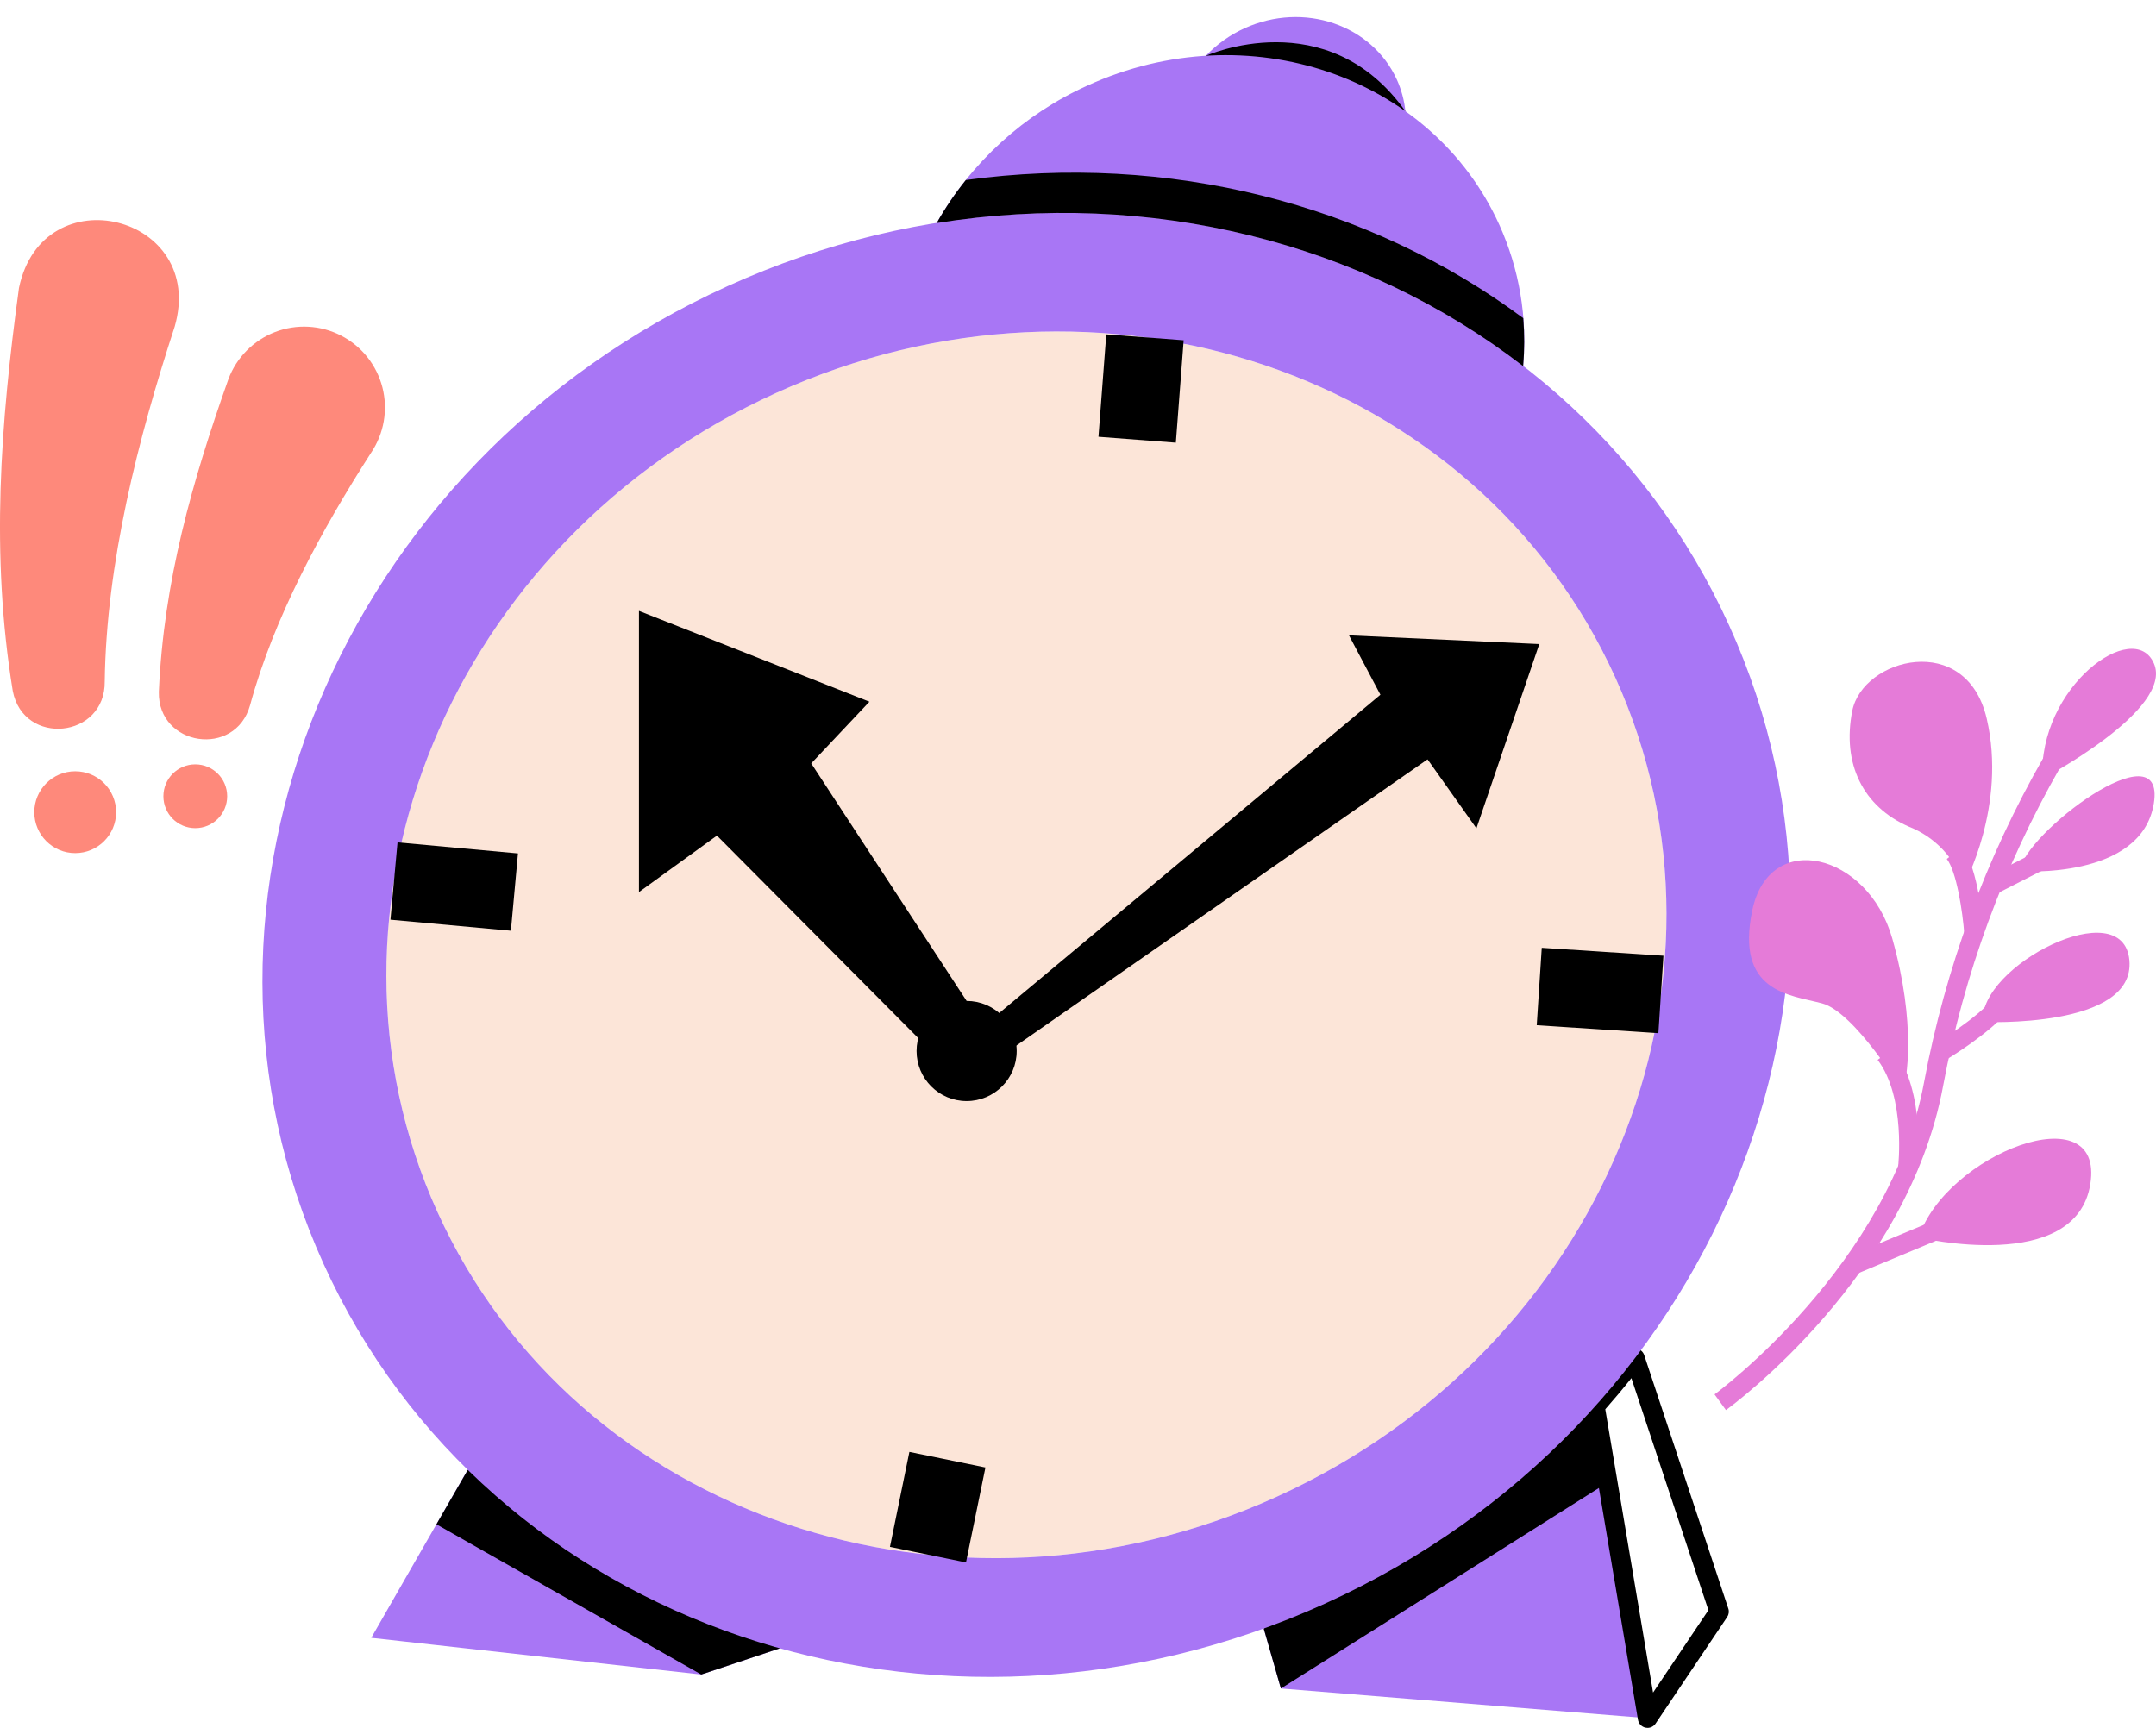 <svg width="126" height="101" viewBox="0 0 126 101" fill="none" xmlns="http://www.w3.org/2000/svg">
<g clip-path="url(#clip0_622_62286)">
<path d="M74.618 87.48C93.624 78.85 102.48 57.412 94.398 39.597C86.316 21.783 64.357 14.338 45.351 22.968C26.344 31.598 17.488 53.036 25.57 70.851C33.652 88.665 55.611 96.11 74.618 87.48Z" fill="#FCE5D8"/>
<path d="M93.184 82.228C88.791 87.107 83.434 91.022 77.452 93.725C76.274 94.26 75.085 94.731 73.89 95.163L73.853 95.188L74.858 98.692L96.285 100.427L93.215 82.207L93.184 82.228Z" fill="#A876F5"/>
<path d="M96.285 100.994C96.245 100.994 96.204 100.99 96.165 100.981C96.054 100.957 95.953 100.901 95.875 100.819C95.796 100.737 95.744 100.633 95.726 100.521L92.655 82.3C92.64 82.215 92.645 82.127 92.668 82.044C92.691 81.961 92.733 81.883 92.789 81.818C93.573 80.943 94.346 80.007 95.087 79.035C95.157 78.943 95.254 78.874 95.364 78.839C95.474 78.803 95.592 78.802 95.703 78.836L95.716 78.84C95.802 78.866 95.882 78.913 95.946 78.977C96.011 79.04 96.06 79.118 96.089 79.204L101.006 94.021C101.034 94.103 101.042 94.191 101.03 94.277C101.018 94.362 100.987 94.444 100.939 94.516L96.755 100.743C96.703 100.82 96.633 100.884 96.551 100.927C96.469 100.971 96.378 100.994 96.285 100.994ZM93.815 82.371L96.608 98.93L99.843 94.115L95.341 80.552C94.842 81.179 94.331 81.787 93.815 82.371Z" fill="black"/>
<path d="M74.858 98.692L93.963 86.644L93.215 82.207H88.646L73.853 95.188L74.858 98.692Z" fill="black"/>
<path d="M27.34 85.913L27.333 85.909L21.696 95.731L40.981 97.875L45.577 96.344L45.557 96.333C38.707 94.445 32.441 90.862 27.34 85.913Z" fill="#A876F5"/>
<path d="M27.339 85.913L25.505 89.094L40.981 97.875L45.577 96.344L38.171 87.428L27.339 85.913Z" fill="black"/>
<path d="M101.061 36.574C91.418 15.307 65.206 6.42 42.52 16.725C19.833 27.024 9.261 52.613 18.91 73.874C28.558 95.142 54.764 104.029 77.451 93.724C100.137 83.425 110.709 57.836 101.061 36.574ZM74.622 87.48C55.615 96.112 33.654 88.665 25.57 70.852C17.492 53.038 26.347 31.6 45.354 22.969C64.362 14.337 86.317 21.783 94.4 39.597C102.484 57.41 93.624 78.848 74.622 87.48Z" fill="#A876F5"/>
<path d="M64.653 19.544L64.196 25.529L68.718 25.875L69.175 19.889L64.653 19.544Z" fill="black"/>
<path d="M53.146 84.863L52.01 90.414L56.453 91.325L57.59 85.774L53.146 84.863Z" fill="black"/>
<path d="M23.232 49.237L22.818 53.756L29.857 54.401L30.271 49.883L23.232 49.237Z" fill="black"/>
<path d="M90.103 55.398L89.809 59.925L96.919 60.389L97.214 55.862L90.103 55.398Z" fill="black"/>
<path d="M56.492 64.358C58.107 64.358 59.417 63.048 59.417 61.431C59.417 59.815 58.107 58.505 56.492 58.505C54.876 58.505 53.566 59.815 53.566 61.431C53.566 63.048 54.876 64.358 56.492 64.358Z" fill="black"/>
<path d="M47.409 44.621L50.81 41.015L37.342 35.706V52.141L41.899 48.841L54.007 61.022L56.49 58.504L47.409 44.621Z" fill="black"/>
<path d="M57.816 59.696L80.673 40.607L78.836 37.136L89.958 37.646L86.285 48.416L83.428 44.384L58.939 61.432L57.816 59.696Z" fill="black"/>
<path d="M82.134 6.502C82.068 5.869 81.902 5.251 81.642 4.671C80.174 1.435 76.187 0.083 72.735 1.651C71.883 2.037 71.113 2.585 70.47 3.264C74.613 2.983 78.728 4.125 82.134 6.502Z" fill="#A876F5"/>
<path d="M70.47 3.265C70.47 3.265 77.562 0.062 82.134 6.502L70.47 3.265Z" fill="black"/>
<path d="M89.014 21.399C89.272 18.569 88.791 15.72 87.618 13.131C83.659 4.404 72.901 0.756 63.589 4.984C59.859 6.659 56.759 9.48 54.74 13.037C67.194 11.036 79.636 14.167 89.014 21.399Z" fill="#A876F5"/>
<path d="M56.444 10.523C55.809 11.313 55.239 12.155 54.74 13.038C67.194 11.037 79.636 14.168 89.014 21.4C89.095 20.467 89.097 19.53 89.021 18.597C79.995 11.896 68.265 8.905 56.444 10.523Z" fill="black"/>
<path d="M100.867 82.419L100.201 81.501C100.304 81.427 110.463 73.949 112.442 63.272C113.692 56.581 116.059 50.148 119.445 44.244L120.406 44.845C117.094 50.628 114.779 56.927 113.557 63.479C111.493 74.609 101.299 82.106 100.867 82.419Z" fill="#E57BD8"/>
<path d="M112.76 71.454L108.062 73.414L108.498 74.461L113.196 72.501L112.76 71.454Z" fill="#E57BD8"/>
<path d="M113.673 61.98L113.092 61.007C113.116 60.992 115.496 59.563 116.487 58.361L117.361 59.083C116.245 60.436 113.778 61.918 113.673 61.98Z" fill="#E57BD8"/>
<path d="M119.205 49.683L116.159 51.236L116.674 52.246L119.719 50.693L119.205 49.683Z" fill="#E57BD8"/>
<path d="M112.053 68.367L110.927 68.231C110.932 68.191 111.393 64.138 109.732 61.95L110.635 61.265C112.575 63.82 112.075 68.182 112.053 68.367Z" fill="#E57BD8"/>
<path d="M114.796 54.592C114.7 53.277 114.338 50.923 113.773 50.207L114.664 49.504C115.627 50.728 115.899 54.126 115.926 54.51L114.796 54.592Z" fill="#E57BD8"/>
<path d="M112.131 72.331C112.131 72.331 121.322 74.526 122.163 69.202C123.005 63.878 113.705 67.46 112.131 72.331Z" fill="#E57BD8"/>
<path d="M115.881 59.734C115.881 59.734 124.8 60.139 124.445 56.131C124.09 52.123 115.618 56.457 115.881 59.734Z" fill="#E57BD8"/>
<path d="M118.028 50.92C118.028 50.92 125.156 51.45 125.874 46.957C126.593 42.463 118.263 48.744 118.028 50.92Z" fill="#E57BD8"/>
<path d="M119.359 45.523C119.359 45.523 127.045 41.483 125.88 38.782C124.716 36.081 119.109 40.134 119.359 45.523Z" fill="#E57BD8"/>
<path d="M111.185 63.769C111.185 63.769 108.378 59.149 106.484 58.647C104.591 58.144 101.413 58.003 102.404 53.219C103.394 48.435 109.166 49.845 110.586 54.851C112.005 59.858 111.442 63.232 111.185 63.769Z" fill="#E57BD8"/>
<path d="M114.769 51.737C114.52 50.965 114.103 50.258 113.548 49.667C112.993 49.076 112.314 48.616 111.559 48.319C108.874 47.148 107.641 44.633 108.249 41.552C108.856 38.471 114.906 36.867 116.104 41.993C117.303 47.12 114.769 51.737 114.769 51.737Z" fill="#E57BD8"/>
<path d="M10.207 19.097C8.058 25.669 6.212 32.935 6.121 39.829C6.162 43.167 1.374 43.646 0.746 40.385C-0.556 32.411 0.028 24.74 1.109 16.829C2.497 10.173 12.101 12.557 10.207 19.097Z" fill="#FE897B"/>
<path d="M4.395 49.865C5.716 49.865 6.786 48.794 6.786 47.473C6.786 46.152 5.716 45.081 4.395 45.081C3.075 45.081 2.005 46.152 2.005 47.473C2.005 48.794 3.075 49.865 4.395 49.865Z" fill="#FE897B"/>
<path d="M21.693 26.453C18.812 30.939 16.003 36.099 14.615 41.219C13.755 44.311 9.219 43.626 9.283 40.444C9.566 33.987 11.222 28.162 13.352 22.151C13.587 21.527 13.951 20.96 14.421 20.487C14.89 20.014 15.454 19.646 16.076 19.406C16.698 19.167 17.364 19.062 18.029 19.098C18.695 19.134 19.345 19.311 19.937 19.616C20.529 19.922 21.05 20.349 21.466 20.87C21.881 21.391 22.182 21.995 22.348 22.64C22.514 23.286 22.541 23.959 22.428 24.617C22.315 25.274 22.064 25.899 21.693 26.453Z" fill="#FE897B"/>
<path d="M11.413 48.405C12.442 48.405 13.277 47.57 13.277 46.541C13.277 45.511 12.442 44.676 11.413 44.676C10.383 44.676 9.549 45.511 9.549 46.541C9.549 47.57 10.383 48.405 11.413 48.405Z" fill="#FE897B"/>
</g>
<defs>
<clipPath id="clip0_622_62286">
<rect width="126" height="99.996" fill="white" transform="translate(0 0.998)"/>
</clipPath>
</defs>
</svg>